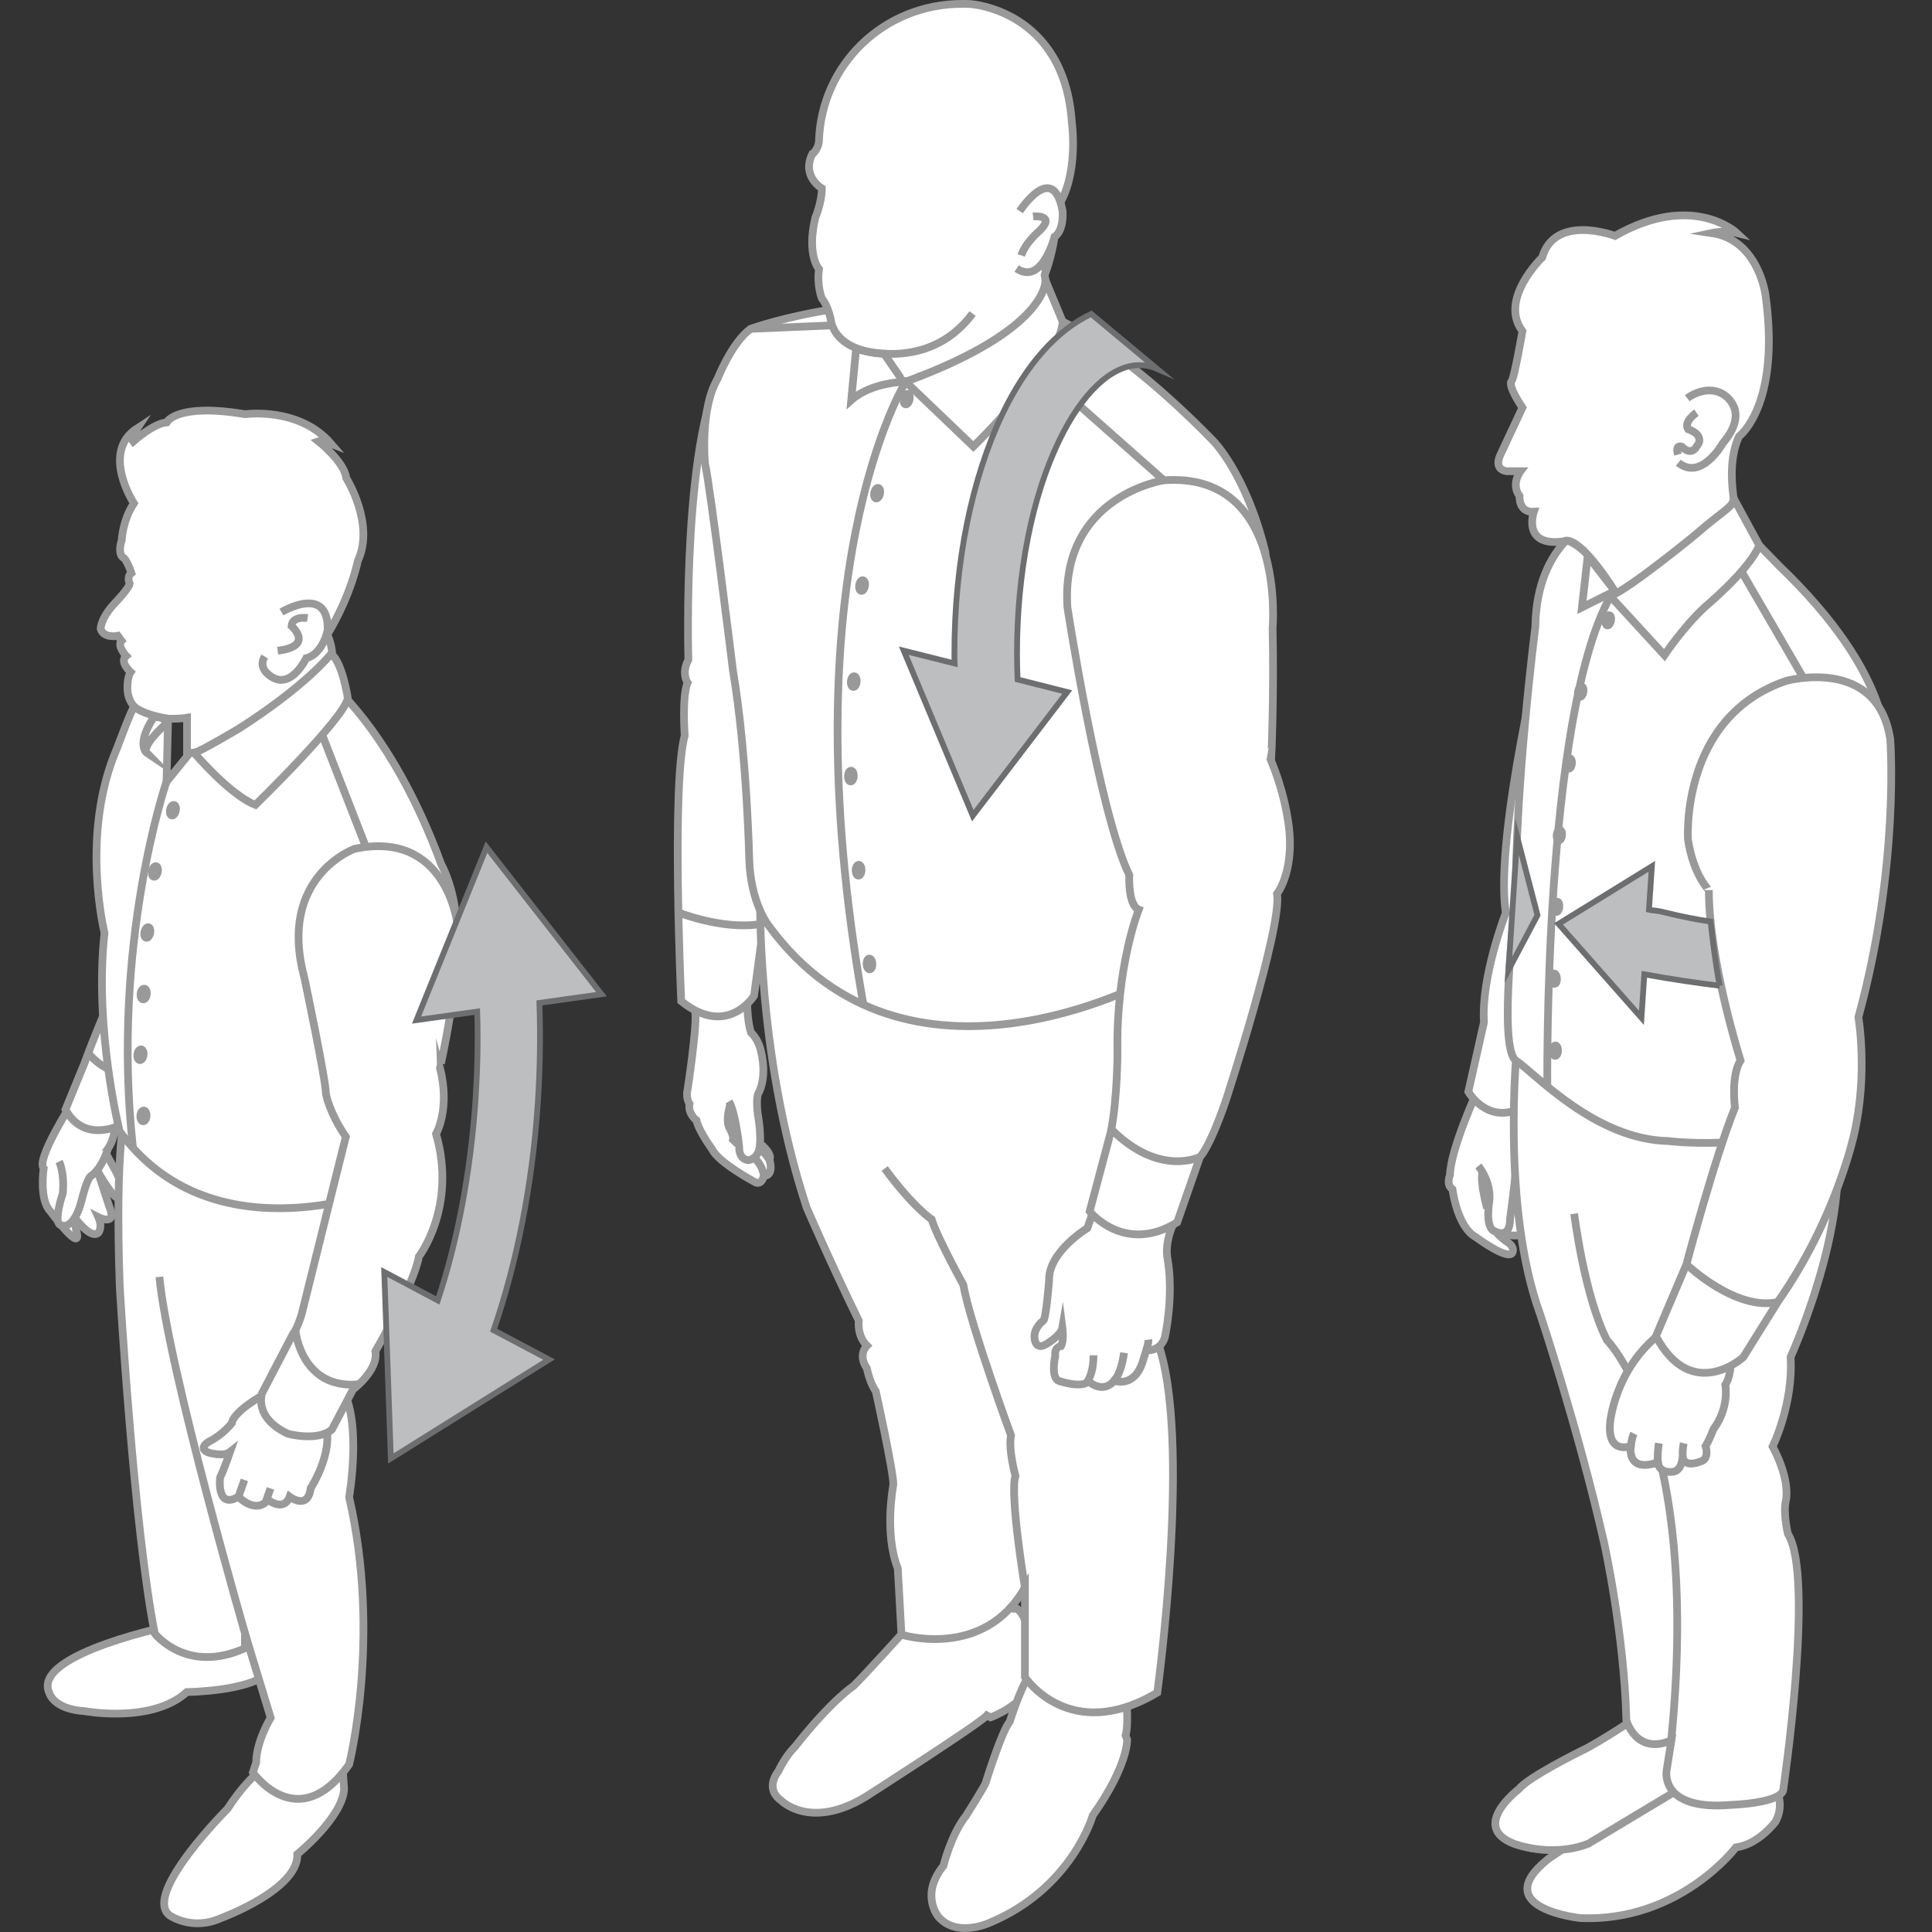 <svg version="1.1" xmlns="http://www.w3.org/2000/svg" x="0px" y="0px" width="1000px" height="1000px" viewBox="0 0 1000 1000">
<rect x="0" y="0" width="1000" height="1000" fill="#333333" stroke="none"/>
<style type="text/css">
	.st0{fill:#BCBEC0;stroke:#6D6E70;stroke-width:3;stroke-miterlimit:10;}
	.st1{fill:#FFFFFF;stroke:#999999;stroke-width:4;stroke-miterlimit:10;}
	.st2{fill:none;stroke:#999999;stroke-width:4;stroke-miterlimit:10;}
</style>
<g>
	<path class="st1" d="M387,506c0,0-1.4,19.1,1.7,28.4c0,0,4.1,3.6,5.3,10.4c0,0,3.4,12.4-1.7,21.6c0,0-1,2.9-0.1,10.1
		c0,0,1.6,8.3,1.2,15.4c0,0,6.5,5,4.9,8.4c0,0,2.6,8.1-2.9,8.4c0,0-1.3,5.3-4.9,3c0,0-18.8-10-22-17c0,0-6.9-9.4-8-14.8
		c0,0-4.6-3.4-3.6-8.6c0,0-2.1-2.9-1-7.4c0,0,4.9-32,4-40.1l-2.7-20.7l12.7-1.4L387,506z"/>
	<path class="st1" d="M390.3,515.4c0,0-13.7,22.1-37.7,2.8c0,0-5.1-112.3,1.8-137.5c0,0-1.5-20.2,1.5-27.4c0,0-3.4-4.6,0.4-11.8
		c0,0-3.6-121.8,20.3-154.5c0,0,11.3-9.9,17.8-14.5l18.5,3.8l11.2,134.7l-22.5,99.7l-5.3,60.1L390.3,515.4z"/>
	<path class="st1" d="M468.7,843.6c0,0-22.4,24.8-27,29.1c0,0-11.3,7.3-30.3,31.5c0,0-4.6,4.3-8.6,12.7c0,0-7.4,8.7,1.6,15.1
		c0,0,15,15.3,43.5-1.9c0,0,59.5-38.1,62.9-42.2l1.9,1c0,0,16.8-5.9,23.5-19.8c0,0-1-29.5-9.7-36.4h-1.3l-4-9.3l-44.5,10.8
		L468.7,843.6z"/>
	<path class="st1" d="M582.6,875.5c0,0,1.9,16,0,22.8l0.8,2.1c0,0,0.7,13.1-17.8,39.3c0,0-10.8,38-53.8,55.7c0,0-16.7,7.6-26.1-3.3
		c0,0-9.6-11.3,2.6-26.3c0,0,4-16.4,11.8-26.1c0,0,10.1-16,10.1-17c0,0,8.3-26.8,12.4-31.5c0,0,6-18.7,10.1-23.8
		C532.7,867.4,578.9,868.6,582.6,875.5z"/>
	<path class="st1" d="M393.5,460.6c0,0-2.7,83,24,164.4c0,0,11.8,27.4,27,58.6c0,0-1.1,7.6,4.2,12.9c0,0-4.9,4.6,0,11.8
		c0,0,1.5,7.6,4.6,11.8c0,0,9.1,41.1,9.1,48.3c0,0-4.9,25.1,2.3,43.4l1.9,34.3c0,0,42.6,13.3,63.9-24.4v46.4c0,0,23.2,35,68.5,8
		c0,0,18.3-132.8,0-181.9c0,0,9.3-60,1.8-191.2L393.5,460.6z"/>
	<path class="st1" d="M627.9,228.1c0,0,17.1,17.1,27,57.5c0,0,8.8,60.9-29.3,117.2L607,493c0,0-0.8,7.6-11.4,14.1
		c0,0-126.7,69.7-197.9-28.2c0,0-9.1-11.4-9.9-33.9c0,0-1.1-54.4-8.4-97.8c0,0-11.8-95.9-14.5-107.3c0,0-2.7-28.2,6.5-43.8
		c0,0,7.2-18.6,17.1-25.9c0,0,72-26.3,154.5-6.9C543,163.4,575,174,627.9,228.1z"/>
	<path class="st1" d="M468.8,197.6c0,0-17.5,0-28.2,9.5l2.7-28.5h20.2v8L468.8,197.6z"/>
	<path class="st1" d="M566.6,624.7l-3.8,11c0,0-20.2,12.2-19.8,27c0,0-1.5,19.8-3,20.9c0,0-5.2,3.6-4.5,9.2c0,0,0.4,6.6,6.4,2.7
		c0,0,7.3-4.3,8-8.4c0,0,0.9,6.8-0.7,9.6c0,0-3.6,0.4-3,5.1c0,0-2.7,12,2.3,13.1c0,0,11.8,3.9,14.8,0c0,0,7.4,7,13.4-0.3
		c0,0,10,4.1,14.6-9.3l2-6.4c0,0,7.1,1,9.6-6.6c0,0,4.9-21.6,1.3-41.4c0,0-1.9-8.8,4.9-21.1L566.6,624.7z"/>
	<path class="st1" d="M658.7,325.1c0,0,7.2-81.1-56.3-76.5c0,0-53.7,8-49.9,65.8c0,0,16.4,106.2,32,138.5c0,0-0.8,15.6,4.9,17.9
		c0,0-11.8,29.7-11,73.8c0,0,0,24-3.4,41.1L564,627c0,0,17.9,22.5,45.3,5.7l11.8-33.9c0,0,4.6-3.8,13.3-28.9
		c0,0,29.3-89.8,26.6-107.3c0,0,10.3-12.9,5.3-40c0,0-1.9-13.3-8.4-28.9C658,393.6,659.5,360.9,658.7,325.1z"/>
	<path class="st1" d="M423.9,72.8C425.2,33.7,457.1,2,498.1,2c1.4,0,2.8,0,4.2,0.1c0,0,48.7,2.9,52.5,61.5c0,0,3.8,27.4-7.6,43.8
		c0,0,0.1,17.8-6.5,35l2.3,12.2l-55.2,44.5l-12-4.2c0,0-8.6,5.3-10.1,0l-8.1-11.8c0,0-22.8,0-27.3-16c0,0-1.1-8-4.9-12.6
		c0,0-2.7-6.5-1.5-15.2c0,0-6.5-7.2-1.9-26.6c0,0,3.4-8,3.4-15.2c0,0-10.5-6.1-5.1-17.5C420.4,80,423.8,77,423.9,72.8z"/>
	<path class="st1" d="M468.8,197.6l35,33.5c0,0,45.2-43.7,46.2-64.7l-8.9-21.4C541.1,145.1,543.4,170.2,468.8,197.6z"/>
	<path class="st1" d="M527.8,109.3c0,0,17.3-26.8,22.2,0c0,0,0.9,9.8-4.2,13.3c0,0-6.4,25.3-19.6,16.4"/>
	<path class="st2" d="M534.7,112c0,0,12-1.1,3.5,7.3c0,0-7.3,6-9.6,12.9"/>
	<path class="st2" d="M530.5,821.8c0,0-8-48.3-4.9-57.9c0,0-3.8-13.7-2.3-20.9c0,0-21.3-58.2-24.7-78c0,0-13.8-25.1-16.4-33.9
		c0,0-9.1-5.7-24.3-26.3"/>
	<path class="st2" d="M393.4,591.9c0,0,0.2,7.3-5.9,8.6c0,0-5.1,0.1-4.9-7c0,0-1.9-17.8-5.3-23.4"/>
	<path class="st2" d="M395.5,608.8c0,0-0.7-5.8-5.2-9.5"/>
	<path class="st2" d="M398.3,600.4c0,0-2.8-4.6-5.5-6"/>
	<path class="st2" d="M378.1,571.5c0,0-2.7,7.4-0.7,12.1c0,0,2.6,4.3,2,6.3l2.4,2.3"/>
	<path class="st2" d="M562.5,715.7c1.7-2.4,3.5-7,3.5-14.2"/>
	<path class="st2" d="M575.9,715.6c0,0,4.2-3.1,5.9-15.4"/>
	<path class="st2" d="M593.3,699c0,0,1.3-4,1.1-5.6"/>
	<path class="st2" d="M443.1,180.5c0,0,37.1,13,60.3-18.2"/>
	<path class="st2" d="M468.8,197.6c0,0-61.7,98.4-21.9,322.4"/>
	
		<ellipse transform="matrix(0.971 0.239 -0.239 0.971 62.886 -106.114)" class="st2" cx="469.4" cy="206.5" rx="1.5" ry="2.8"/>
	
		<ellipse transform="matrix(0.977 0.213 -0.213 0.977 64.706 -90.784)" class="st2" cx="454.1" cy="255.2" rx="1.5" ry="2.8"/>
	<ellipse transform="matrix(0.988 0.156 -0.156 0.988 52.839 -65.954)" class="st2" cx="446" cy="303.1" rx="1.5" ry="2.8"/>
	
		<ellipse transform="matrix(0.996 8.928343e-002 -8.928343e-002 0.996 33.267 -38.045)" class="st2" cx="441.9" cy="352.8" rx="1.5" ry="2.8"/>
	
		<ellipse transform="matrix(0.999 5.424265e-002 -5.424265e-002 0.999 22.424 -23.285)" class="st2" cx="440.2" cy="401.5" rx="1.5" ry="2.8"/>
	
		<ellipse transform="matrix(1 3.092498e-002 -3.092498e-002 1 14.135 -13.521)" class="st2" cx="444.2" cy="450.2" rx="1.5" ry="2.8"/>
	
		<ellipse transform="matrix(0.999 -4.234609e-002 4.234609e-002 0.999 -20.725 19.508)" class="st2" cx="450.1" cy="499" rx="1.5" ry="2.8"/>
	<path class="st2" d="M621.1,598.8c0,0-20.9,10.6-45.8-14.2"/>
	<path class="st2" d="M351.4,472.4c-1.8-0.7,22.3,9.2,42,5.9"/>
	<line class="st2" x1="602.4" y1="248.6" x2="538.2" y2="191.8"/>
	<line class="st2" x1="430.8" y1="168.4" x2="388.5" y2="170.2"/>
</g>
<g>
	<path class="st1" d="M914.6,918.5c0,0,11.3,11.8,4.4,24.4c0,0-8.7,11.8-20.5,13.3c0,0-29.1,38.7-80.4,36.6c0,0-48.4-5-16.9-30.5
		l38.7-26.2c0,0,30.5-28.3,38.7-27.3C878.7,908.8,903.8,898.4,914.6,918.5z"/>
	<path class="st1" d="M848.6,888c0,0-22.2,14.7-29.8,18.1c0,0-28,13.8-32.6,19.9c0,0-25.7,19.4-2.6,28.3c0,0,19.1,7.5,38.5,0
		l62.1-37.3l5.7-24.8l-11.5-8.6L848.6,888z"/>
	<path class="st1" d="M764.8,564.3c0,0-14,30.4-14.3,43.9c0,0-2.2,5,1.3,7.4c0,0,2.4,19.6,12.2,24.8c0,0,15.9,11.8,18.7,8.2
		c0,0,2-3-2.8-5.9c0,0-4.3-3.1-5.2-4.8c0,0,15.3,4.7,14.5-1.9c0,0,0.9-2.8-2.3-4.4c0,0,0.5-7.5-5.2-9.8c0,0,11.7-22.2,5.2-47.9
		C787,573.7,773.2,562.6,764.8,564.3z"/>
	<path class="st1" d="M765.2,603.5c0,0,6.7,7.9,5.7,18c0,0-2.6,14.4,3,15.9c0,0,7.7,4.4,7.7-6.5c0,0,2.1-14.8,3.1-26.5"/>
	<path class="st1" d="M799.8,325.1c0,0-26.5,107.1-20.4,147.4c0,0-12.9,33-11.3,56.6l-8.1,36c0,0,9.7,16.9,26.9,8.6l34.8-74.3
		l-3-135.1L799.8,325.1z"/>
	<path class="st1" d="M785.2,541.4c0,0-8.4,83.3,12.1,139.2c0,0,19.7,59.2,33,118c0,0,10.4,47,11.5,91.8c0,0,5,18.3,23.3,10.4
		l-2.5,15.8c0,0-3.6,20.8,33.4,17.6c0,0,24-0.7,26.9-7.2c0,0,16.5-111.2,2.5-133.1c0,0-2.5-10.4-1.1-16.9c0,0,2.9-10-6.8-28.3
		c0,0,10.8-21.9,9.3-46.3c0,0,38.4-83.9,19-130.2L785.2,541.4z"/>
	<path class="st1" d="M901.7,273.2L921,293c59.2,56.9,57.9,95.2,54.5,112.5c-4.3,65.3-28,174.7-28,174.7
		c-40.9,16.1-83.9,10.4-83.9,10.4c-38-0.7-69.2-35.2-78.9-41.6s0-84.7,0-84.7c-0.7-56,10-139.9,10-139.9c0.3-22.2,7.8-36.1,16-44.8
		c6.1,1.6,18.5,11.8,21,26.8C831.8,306.5,882.1,312.6,901.7,273.2z"/>
	<path class="st1" d="M900.7,273c0,0-9.3-28.3-0.6-47.1c0,0,21.5-15.8,13.8-72.6c0,0-3.3-29.1-28-32.7c0,0,7-1.5,13.1,0
		c0,0-22.8-21.5-63.1,1.5c0,0-31-11.8-37.7,11.2c0,0-22.6,21.6-10.2,38.1c0,0-4.1,23.9-5.6,25.9c0,0-2.6,1.3,5.6,13.7l-11.3,24.2
		c0,0-4.1,7.6,3.1,8.7h7.2c0,0-5.1,6.6-0.5,12.8c0,0-0.6,8.7,7.4,8.2c0,0-6.4,18.4,15.6,15.3c0,0,5.6-5.2,24,22.2l3.7,6.1l53-26.3
		L900.7,273z"/>
	<path class="st2" d="M873.3,206.1c0,0,9.5-7.4,18.5-2.1c0,0,14.7,8.1,0,25.3c0,0-11.1,19.9-23.1,10.2"/>
	<path class="st2" d="M878.1,213.6c0,0-6.8,4.6-4.4,8.5c0,0,9.5,3,4.4,9.1c0,0-2.5,5.1-7.6,0c0,0-3.6-1.5-2,4.1"/>
	<path class="st2" d="M800.9,563c0,0-2.2-191.2,32.6-254.3"/>
	<path class="st2" d="M814.8,628.2c0,0,5.3,42.9,17,65.5c0,0,49,49,33.2,207.2"/>
	<path class="st1" d="M896.1,700.3c0,0,0.4,11.3-3.1,16.5c0,0,2.4,11.4-6.2,23.1c0,0-1.9,5.2-4,8.6c0,0,2.4,6.9-3,8.1
		c0,0-7.8,3.4-8.9-2.6c0,0-0.1,6.6-4.5,7.7c-0.2,0.1-0.4,0.1-0.6,0.1c-5.1,0.6-7.4-1.9-7.7-5c0,0-15.2,6.6-14.1-8.3
		c0,0-12.2,4.7-10.6-12.2c0,0,2.3-27.6,26-46.1C859.4,690.3,894.3,688,896.1,700.3z"/>
	<path class="st2" d="M871.5,747c0,0-0.8,3.2-0.5,7.1"/>
	<path class="st2" d="M858.6,747c0,0-1.3,8.7,0,12"/>
	<path class="st2" d="M844,750.6c0,0,0.2-5.7,1.7-8.6"/>
	<path class="st1" d="M873.7,434.6c0,0-4.3-63.5,50.9-82.2c0,0,47.4-13.1,53.8,30.4c0,0,5,65.2-16.5,143.7c0,0,5,29-2.2,60.5
		c0,0-9.3,43.8-39.5,86.8l-17.9,28.7c0,0-26.5,24.1-45.2-10.9l15.8-37.2c0,0,14.4-54.5,25.1-81.1c0,0-2.2-16.5,2.9-24.4
		c0,0-16.4-51.6-16.4-88.2C884.5,460.8,876.5,452.9,873.7,434.6z"/>
	<path class="st2" d="M873,654.5c0,0,25.5,24.4,47.4,19.4"/>
	<path class="st2" d="M769.7,625.4c0,0-3.8-13.7-2.3-18.7"/>
	<path class="st1" d="M897.4,258C897.3,257.7,897.4,257.7,897.4,258c-0.3,4.6-5.7,6.3-19.8,18.7c0,0-34.1,28-44.1,31.9l28,30.5
		c0,0,9.3-14,20.8-24.8c0,0,22.9-19,28.3-32L897.4,258z"/>
	<polygon class="st1" points="835.8,305.9 818.8,314.4 821.8,287.8 	"/>
	<ellipse transform="matrix(0.977 0.213 -0.213 0.977 87.503 -169.965)" class="st2" cx="832.5" cy="321.1" rx="1.4" ry="2.7"/>
	<ellipse transform="matrix(0.977 0.213 -0.213 0.977 95.076 -166.078)" class="st2" cx="818.2" cy="358.1" rx="1.4" ry="2.7"/>
	
		<ellipse transform="matrix(0.995 9.898242e-002 -9.898242e-002 0.995 43.11 -78.465)" class="st2" cx="812.3" cy="395.2" rx="1.4" ry="2.7"/>
	
		<ellipse transform="matrix(0.995 9.894785e-002 -9.894785e-002 0.995 46.738 -77.751)" class="st2" cx="807.2" cy="432.3" rx="1.4" ry="2.7"/>
	
		<ellipse transform="matrix(0.995 9.894785e-002 -9.894785e-002 0.995 50.4 -77.429)" class="st2" cx="805.8" cy="469.4" rx="1.4" ry="2.7"/>
	
		<ellipse transform="matrix(0.998 -6.491204e-002 6.491204e-002 0.998 -31.18 53.283)" class="st2" cx="804.4" cy="506.5" rx="1.4" ry="2.7"/>
	
		<ellipse transform="matrix(1 2.877011e-002 -2.877011e-002 1 15.971 -22.927)" class="st2" cx="804.7" cy="543.6" rx="1.4" ry="2.7"/>
	<line class="st2" x1="901.4" y1="295.8" x2="932.9" y2="350"/>
</g>
<g>
	<path class="st1" d="M36.9,571.5c0,0-18.4,28.8-14.3,33.2c0,0-2.4,16.3,3.4,22.2c0,0,17.7,24.2,13.3,9.3l-0.8-6.2
		c0,0,8.3,11.7,12.4,8.1c0,0,2.4-2.8,0-8.1c0,0,10.2,5.3,5.5-6l-5.8-17.7c0,0,8.9,16,11.6,14c0,0,3.4-4.2-3.1-15.6l-4.6-8.3
		c0,0,7.4-7.8,4.3-20.8C55.7,562.7,36.9,571.5,36.9,571.5z"/>
	<path class="st1" d="M30.6,601.2c0,0,2.9,5.7,1.9,16.5c0,0-5.4,15.7-0.8,16.5c0,0,6.6,3.5,10.9-14.2c0,0,2.2-9.2,4.3-11.2
		c0,0,5.2-2.7,8.9-14"/>
	<path class="st1" d="M74.1,560.3l-9.9,21.2c0,0-20.1,11.5-30.3-7.2l9.9-24.2c0,0,0.7-1.9,1.9-5.1c5.2-13.5,19.5-49.4,25-52.2
		l3.4-19.8l41.6,45.3L74.1,560.3z"/>
	<path class="st2" d="M45.7,545c0,0,12.4,17.9,40,10.2"/>
	<path class="st1" d="M139,913.4c0,0-9.6,4.8-21.2,22.8c0,0-44.3,44.3-30,55.2c0,0,11.6,8.2,26.6,1.4c0,0,40.2-14.7,39.5-33.1
		c0,0,23.5-19.1,24.2-33.7l-1.7-24.9h-17L139,913.4z"/>
	<path class="st1" d="M91.3,840.8c0,0-75.3,15-65.8,35.4c0,0,2,8.5,18.4,9.5c0,0,34.8,6.5,52.8-9.9c0,0,32.7-0.3,42.3-10.2
		l-3.8-32.7l-32.4,3.1L91.3,840.8z"/>
	<path class="st1" d="M65.1,574.9c0,0-5.8,16.6-3.1,91.3c0,0,7.2,124.4,18.1,179.3c0,0,16.4,21.3,46.7,7.6v-7.6l13.3,43.6
		c0,0-7.5,12.3-7.5,23.2l-1.7,5.1c0,0,23.2,33.4,49.8-4.1c0,0,16.7-66.1,0-138.4c0,0,6.8-38.9-3.7-56.1l32.4-109.6l-3.4-13.6
		l-43.6-8.9l-53.5-7.8L65.1,574.9z"/>
	<path class="st2" d="M128.1,849.9c0,0-41.2-142-45.6-189"/>
	<path class="st1" d="M96.8,402.6v-31.1c0,0-33.4,5.5-30.7-18.4c0,0,0.3-3.5,1.5-5.2c0,0-6-5.4-2.3-8.4c0,0-4.9-5.2-2.4-7.8
		l-1.9-2.6c0,0-7.3,1.5-8.9-3.6c0,0-0.1-5.6,7.7-13.7c0,0,6.9-7.2,7.3-9.7c0,0-1.7-3.6,0.9-5.5c0,0-2.4-7.5-4.7-8.3
		c0,0-2.4-2.2-0.3-8.6c0,0,0.4-10.4,6.3-19.2c0,0-17.4-26.5,1.8-38.9c0,0-3.6,5.4-2.2,7c0,0,10.2-9.3,17.4-10c0,0,4.9-10.2,40.6-4.2
		c0,0,27.9-4,44.5,15.3c0,0-4.9-1.9-6.6-1.3c0,0,13.5,10.7,14.4,19c0,0,15,23.8,6,42.9c0,0-3.3,17.5-15.8,38.2c0,0,4.3,8.3,1.9,17.8
		l-28.5,49.2l-40.9,8.7L96.8,402.6z"/>
	<path class="st2" d="M145.7,316.8c0,0,24.5-14.8,23.9,9.3c0,0-2.3,12.3-11.1,14.6c0,0-7.2,15.2-16.9,10.2c0,0-8.8-4.1-4.6-11.1"/>
	<path class="st2" d="M159.2,319.9c0,0-7.9-1.3-8.3,4.1c0,0,12.1,10.5-7.2,12.8"/>
	<path class="st1" d="M171.7,353.1c-4.6-1.7,29.9,21.2,56.7,94.3c0,0,20.4,34.8-3.8,83.2c0,0-31.1,54.9-30.1,86.3
		c0,0-86.2,33.1-132.6-31.4c0,0-13.3-53.2-7.8-102.6c0,0-12.8-51.2,6.5-95.7c0,0,8.2-22,8.9-21.4C74.7,370.2,87,372,87,372
		l-0.8,32.6l3.6-4.4l8.4-10.4l42.5-5L171.7,353.1z"/>
	<path class="st2" d="M86.2,404.5c0,0-28.9,84-17.4,189.5"/>
	<path class="st2" d="M137.4,721.3c0,0-16.4,8.9-17.4,15.3c0,0-4.6,6-11.9,9.6c0,0-6.1,3.5,0,5.7c0,0,7.6,2.3,11-0.4
		c0,0-3.2,9.2-5.2,13.3c0,0-2,16.7,9.5,9.9c0,0,8.9,9.4,15.3,1.6c0,0,8.2,6.5,11.2-1.6c0,0,9.5,7.2,10.9-4.4c0,0,14.3-21.8,6.1-36.8
		L137.4,721.3z"/>
	<line class="st2" x1="123.4" y1="774.8" x2="126.5" y2="766"/>
	<line class="st2" x1="137.4" y1="777.8" x2="140" y2="770.4"/>
	<path class="st1" d="M236.6,477.5c0,0-5.8-48.3-53.2-38.1c0,0-39.9,14.4-25.9,66.5c0,0,11.2,53.1,11.2,60.3c0,0,1.6,9.5,10.3,22.2
		c0,0-4.9,19.4-22.9,92c0,0-2.4,7.8-4.4,9.9l-16,30.7c0,0-4.8,12.6,13.3,21.1c0,0,15.3,4.2,22.8-2.2l10.9-20.7
		c0,0,13.3-9.9,11.6-19.8c0,0,20.1-34.6,22.5-49c0,0,19.8-25.6,8.9-63.5c0,0,7.5-13,2-34.1C227.7,552.9,238.3,507.7,236.6,477.5z"/>
	<path class="st2" d="M152.9,688.6c0,0,2.9,30.9,33.1,27.9"/>
	<path class="st1" d="M171.4,338.4c0,0-12.3,16-47.4,38.5c0,0-20.1,12-23.5,12.8c0,0,18.7,22,31.7,26.9c0,0,46.9-45.7,47.8-55.4
		C180,361.2,177.2,342.8,171.4,338.4z"/>
	<path class="st2" d="M86.2,374.4c0,0-13.6,11.8-10.1,15.4c0,0-6.1-4.1,3.6-18.7C79.7,371.1,85.5,370.8,86.2,374.4z"/>
	<ellipse transform="matrix(0.977 0.213 -0.213 0.977 91.495 -9.428)" class="st2" cx="89.4" cy="419.4" rx="1.5" ry="2.8"/>
	<ellipse transform="matrix(0.977 0.213 -0.213 0.977 97.919 -6.735)" class="st2" cx="80.2" cy="451.1" rx="1.5" ry="2.8"/>
	<ellipse transform="matrix(0.977 0.213 -0.213 0.977 104.728 -5.132)" class="st2" cx="76.1" cy="482.7" rx="1.5" ry="2.8"/>
	
		<ellipse transform="matrix(-0.992 -0.124 0.124 -0.992 84.196 1034.003)" class="st2" cx="74.2" cy="514.4" rx="1.6" ry="2.8"/>
	
		<ellipse transform="matrix(-0.991 -0.136 0.136 -0.991 70.394 1096.896)" class="st2" cx="72.6" cy="546" rx="1.6" ry="2.8"/>
	
		<ellipse transform="matrix(-0.998 -6.645657e-002 6.645657e-002 -0.998 109.913 1159.077)" class="st2" cx="74.2" cy="577.7" rx="1.6" ry="2.8"/>
	<line class="st2" x1="189.4" y1="438.4" x2="166.8" y2="380.4"/>
</g>
<g>
	<path class="st0" d="M278.3,572.1c1.2-17.9,1.5-35.6,0.9-53l32.1-4.5l-59.5-76.1L215.6,528l31.4-4.4c0.5,15.2,0.1,30.6-0.9,46.2
		c-2.6,36.9-9.2,72.3-19.5,103.3l-27.7-14.7l3.4,96.5l81.9-51.2l-28.7-15.2C267.5,653.6,275.4,613.7,278.3,572.1"/>
	<path class="st0" d="M518.9,214.2c-16,33.4-24.9,77.4-24.9,124c0,1.7,0,3.5,0.1,5.2l-26.3-6.6l35.7,85.4l48.9-64l-25.7-6.5
		c-0.2-4.4-0.3-8.9-0.3-13.4c0-41.8,7.7-80.9,21.7-110c12-25,27.2-39.3,41.6-39.3c3.1,0,6.2,0.6,9.2,1.9l-34.1-28.4
		C547,170.9,531.2,188.6,518.9,214.2"/>
	<polygon class="st0" points="780.8,502 785.3,433.2 795.8,473.7 	"/>
	<path class="st0" d="M890.1,510.2c-2.3-12-3.9-26-4.7-33.2c-7.7-1.1-15.5-2.7-23.2-4.6c-6-1.5-6.1-0.9-8.7-1.5l1.5-22.5l-48.3,29.8
		l42.9,48.6l1.5-22.5C864.1,506.7,880.4,509.1,890.1,510.2"/>
</g>
</svg>
